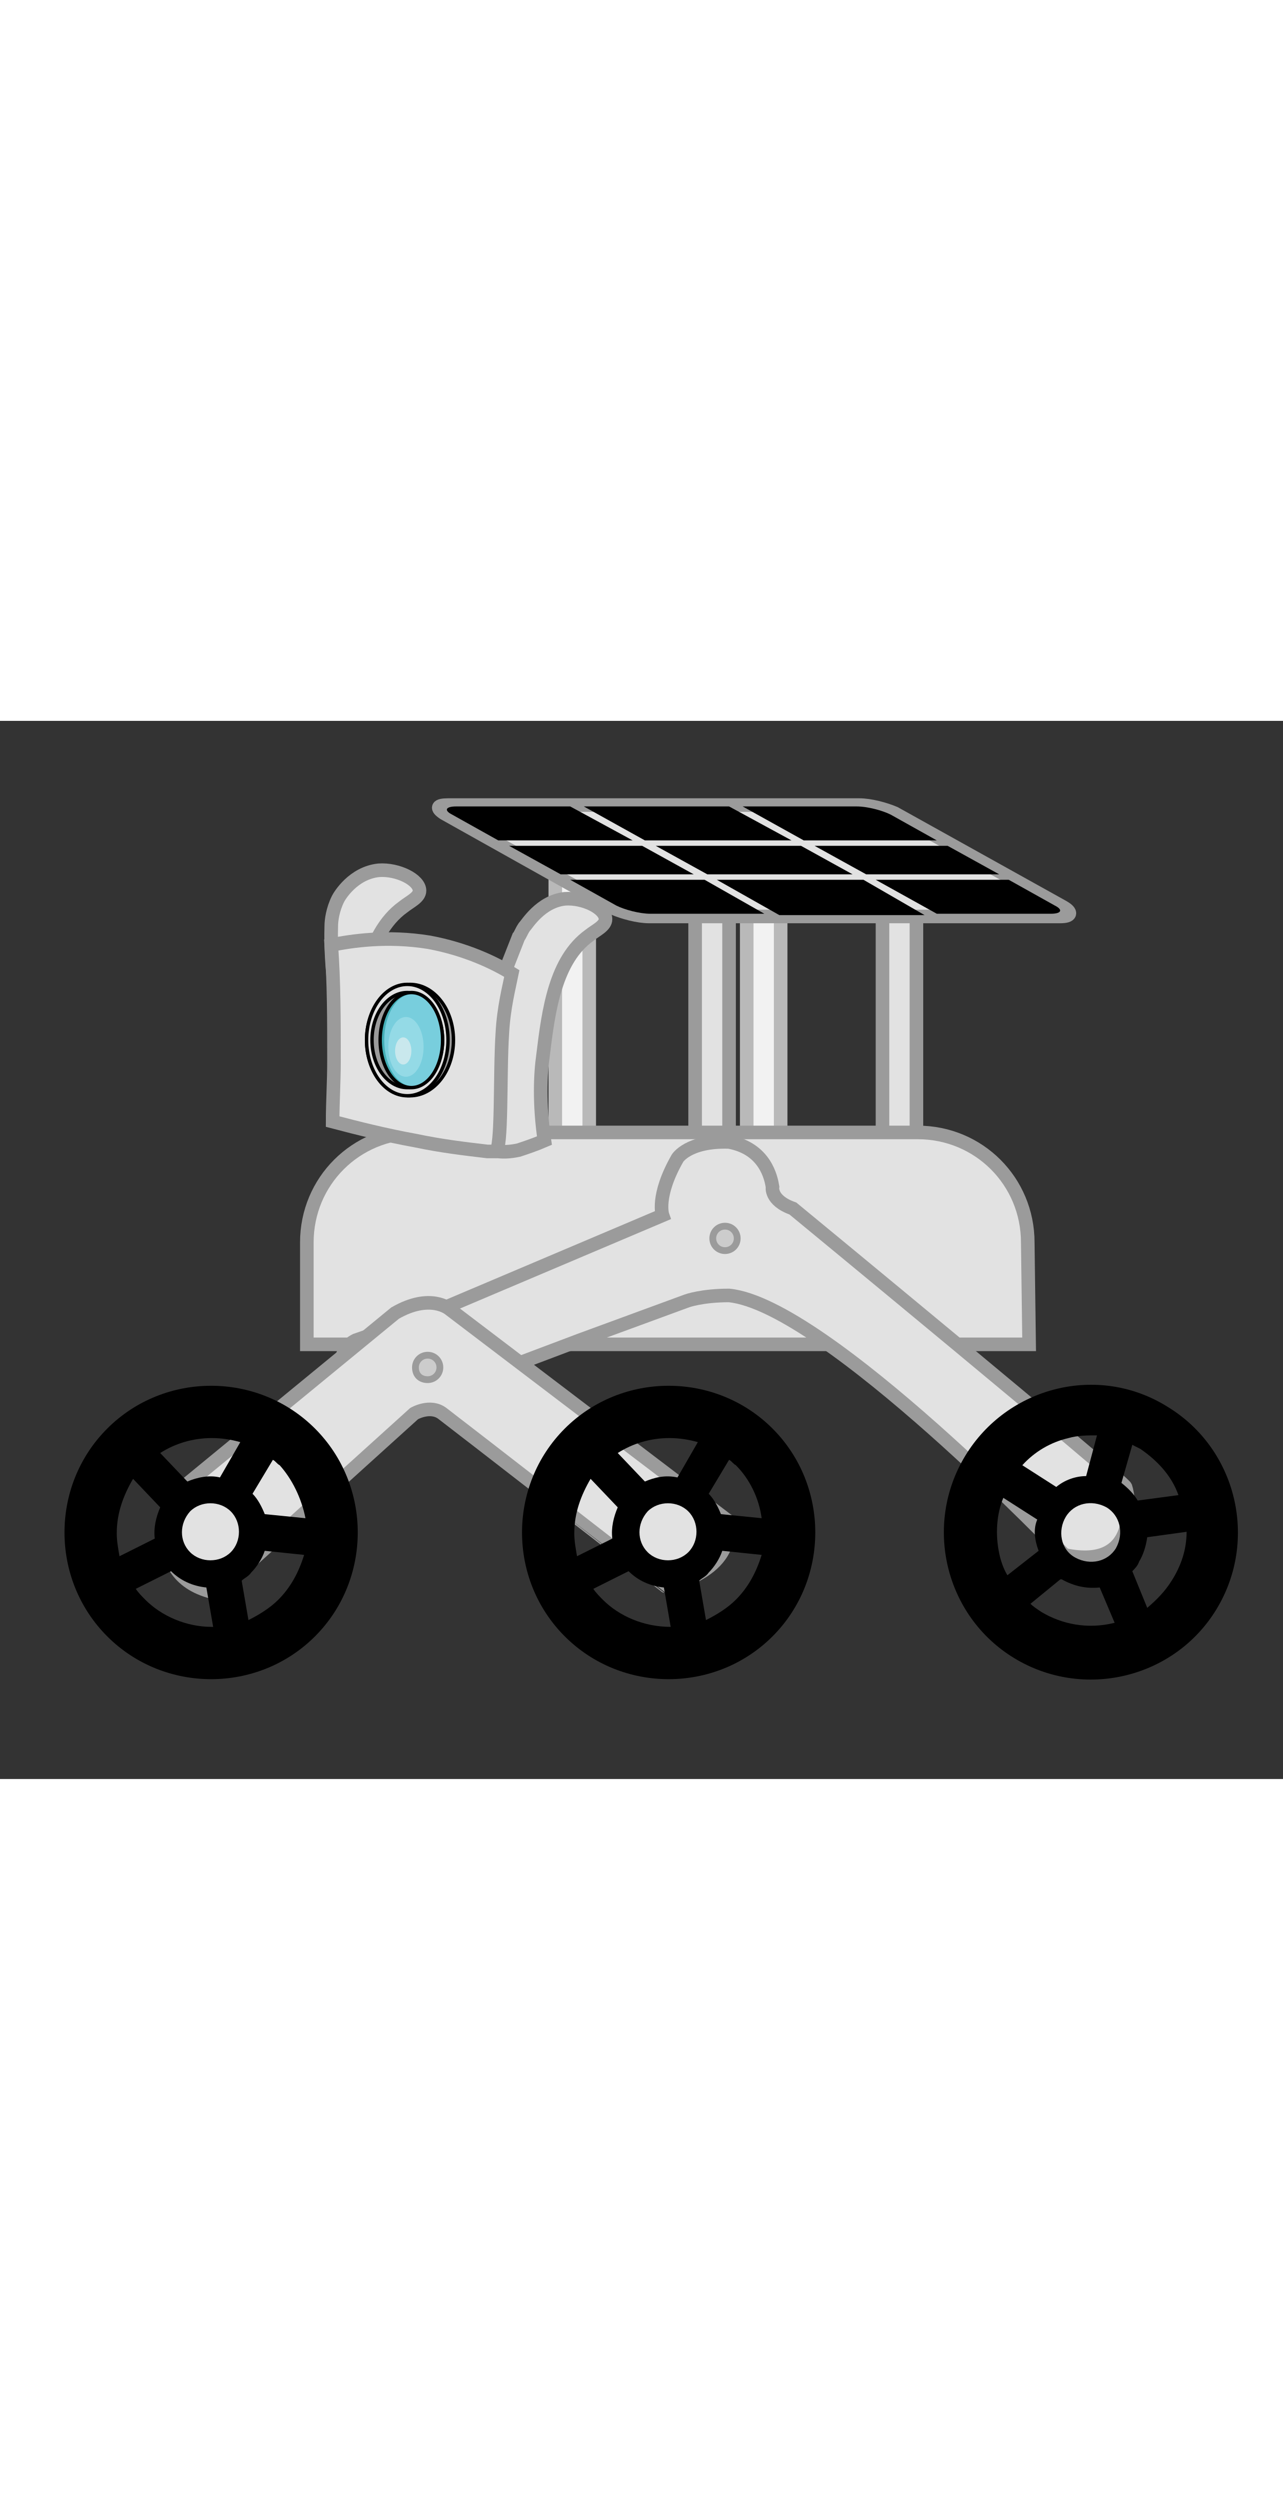 <?xml version="1.0" encoding="utf-8"?>
<!-- Generator: Adobe Illustrator 24.0.0, SVG Export Plug-In . SVG Version: 6.00 Build 0)  -->
<svg version="1.1" id="图层_1" xmlns="http://www.w3.org/2000/svg" xmlns:xlink="http://www.w3.org/1999/xlink" x="0px" y="0px"
	 width="40px" viewBox="0 0 94.5 77.9" style="enable-background:new 0 0 94.5 77.9;" xml:space="preserve">
<rect x="0" y="0" width="94.5" height="77.9" fill="#333333" stroke="none"/>
<style type="text/css">
	.st0{fill:#E2E2E2;stroke:#9B9B9B;stroke-miterlimit:10;}
	.st1{fill:#F2F2F2;stroke:#B9B9B9;stroke-miterlimit:10;}
	.st2{fill:#CCCCCC;stroke:#9B9B9B;stroke-width:0.5;stroke-miterlimit:10;}
	.st3{fill:#9B9B9B;stroke:#000000;stroke-width:0.25;stroke-miterlimit:10;}
	.st4{fill:#E2E2E2;stroke:#000000;stroke-width:0.25;stroke-miterlimit:10;}
	.st5{fill:#43AEB6;}
	.st6{fill:#78CEDD;}
	.st7{fill:#94DAE6;}
	.st8{fill:#C9E8ED;}
	.st9{fill:none;stroke:#000000;stroke-width:0.25;stroke-miterlimit:10;}
</style>
<rect x="51.2" y="10.6" class="st0" width="2.5" height="21.1"/>
<rect x="65" y="9.9" class="st0" width="2.5" height="21.1"/>
<rect x="55" y="7.6" class="st1" width="2.5" height="26.1"/>
<rect x="40.9" y="6.7" class="st1" width="2.5" height="26.1"/>
<g>
	<path class="st0" d="M78.1,14.4H47.8c-0.8,0-1.9-0.3-2.6-0.6l-12.5-7c-0.6-0.4-0.5-0.6,0.3-0.6h30.3c0.8,0,1.9,0.3,2.6,0.6
		l12.4,6.9C79,14.1,78.9,14.4,78.1,14.4z"/>
	<g>
		<polygon points="47.5,8.8 58.3,8.8 53.7,6.3 43,6.3 		"/>
		<polygon points="51.1,11.3 47.3,9.2 37.5,9.2 41.3,11.3 		"/>
		<polygon points="63.8,11.3 73.6,11.3 69.8,9.2 60,9.2 		"/>
		<polygon points="63.6,11.7 52.8,11.7 57.4,14.3 68.1,14.3 		"/>
		<polygon points="48.3,9.2 52.1,11.3 62.8,11.3 59,9.2 		"/>
		<path d="M59.2,8.8H69l-3.4-1.9c-0.6-0.3-1.7-0.6-2.5-0.6h-8.4L59.2,8.8z"/>
		<path d="M64.5,11.7l4.5,2.5h8.4c0.8,0,0.9-0.3,0.3-0.6l-3.4-1.9H64.5z"/>
		<path d="M51.9,11.7H42l3.4,1.9c0.6,0.3,1.7,0.6,2.5,0.6h8.4L51.9,11.7z"/>
		<path d="M46.6,8.8L42,6.3h-8.4c-0.8,0-0.9,0.3-0.3,0.6l3.4,1.9H46.6z"/>
	</g>
</g>
<path class="st0" d="M75.8,45.9H22.6v-7.5c0-4.5,3.6-8.1,8.1-8.1h36.9c4.5,0,8.1,3.6,8.1,8.1L75.8,45.9L75.8,45.9z"/>
<path class="st0" d="M31.1,43.9l17.7-7.5c0,0-0.5-1.4,1.1-4.2c0,0,0.8-1.3,3.8-1.2c2.7,0.5,3.1,2.7,3.2,3.3c0,0-0.2,1,1.5,1.6
	c0,0,24.3,20,24.5,20.5c0.3,0.9,1.1,6.2-4.5,5c0,0-17.6-18.4-24.7-19.1c-2,0-3.1,0.4-3.1,0.4l-7.9,2.9l-5.3,2l-3,1.3
	c0,0-3.7,2.5-6.2,2.1c-2-0.3-3-3.4-3-3.7c0,0-0.2-1.1,1-1.7L31.1,43.9z"/>
<path class="st0" d="M15.9,64.2c-5.6-1.2-3-7.3-3-7.3l16.2-13.3c2.6-1.5,4-0.3,4-0.3l20.4,15.5c0.9,3.9-4.5,4.9-4.5,4.9
	S33.4,51.6,32.6,51c-0.9-0.7-2.1,0-2.1,0L15.9,64.2z"/>
<path class="st2" d="M30.6,47.6c0-0.5,0.4-0.9,0.9-0.9s0.9,0.4,0.9,0.9s-0.4,0.9-0.9,0.9S30.6,48.2,30.6,47.6z"/>
<path class="st2" d="M52.5,38.1c0-0.5,0.4-0.9,0.9-0.9s0.9,0.4,0.9,0.9S53.9,39,53.4,39S52.5,38.6,52.5,38.1z"/>
<path class="st0" d="M38.2,31.6c0.6-0.2,1.2-0.4,1.9-0.7c-0.4-2.7-0.3-4.9-0.1-6.3c0.4-3.3,0.9-7,3.4-8.8c0.5-0.4,1.2-0.7,1.2-1.2
	c0-0.8-1.6-1.6-3-1.5c-1.8,0.2-2.8,1.9-3,2.1c-0.2,0.3-0.3,0.6-0.4,0.7c-1.9,4.8-5.3,13.3-2.6,15.4C36,31.6,36.8,31.9,38.2,31.6z"/>
<path class="st0" d="M24.9,27.7c0.6,0.1,1.2,0.2,1.8,0.4c-0.6-2.3-0.6-4.3-0.4-5.6c0.2-2.2,0.6-6.8,3.4-8.8c0.5-0.4,1.2-0.7,1.2-1.2
	c0-0.8-1.6-1.6-3-1.5c-1.9,0.2-2.9,1.9-3,2.1c-0.4,0.8-0.5,1.6-0.5,2c-0.1,3.4,0.5,5.8,0.6,8.3C25.1,24.4,25.1,25.8,24.9,27.7z"/>
<path class="st0" d="M24.4,16.5c0.2,2.7,0.2,5.5,0.2,8.5c0,1.6-0.1,3.1-0.1,4.5c1.9,0.5,3.9,1,6.1,1.4c1.9,0.4,3.6,0.6,5.3,0.8
	c0.1,0,0.1,0,0.2,0c0.2,0,0.4,0,0.4,0C37,31.6,36.8,26,37,23c0.1-1.9,0.5-3.4,0.7-4.4c-1.3-0.8-3.4-1.8-6.1-2.3
	C28.5,15.8,25.9,16.2,24.4,16.5z"/>
<g>
	<ellipse class="st3" cx="30.2" cy="23.5" rx="3.2" ry="4.1"/>
	<ellipse class="st4" cx="30" cy="23.5" rx="3" ry="4.1"/>
	<ellipse class="st3" cx="30" cy="23.5" rx="2.6" ry="3.5"/>
	<g>
		<ellipse class="st5" cx="30.2" cy="23.5" rx="2.1" ry="3.4"/>
		<ellipse class="st6" cx="30.4" cy="23.5" rx="2.1" ry="3.4"/>
		<ellipse class="st7" cx="29.9" cy="24" rx="1.3" ry="2.2"/>
		<ellipse class="st8" cx="29.7" cy="24.3" rx="0.6" ry="1"/>
	</g>
	<ellipse class="st9" cx="30.3" cy="23.5" rx="2.3" ry="3.5"/>
</g>
<path d="M7.9,52.1c-4.2,4.2-4.2,11.1,0,15.3s11.1,4.2,15.3,0s4.2-11.1,0-15.3S12.1,47.9,7.9,52.1z M13.8,56l-2-2.1
	c1.1-0.7,2.4-1.1,3.8-1.1c0.7,0,1.4,0.1,2.1,0.3l-1.5,2.6C15.4,55.5,14.5,55.7,13.8,56L13.8,56z M14,58.2c0.8-0.8,2.2-0.8,3,0
	s0.8,2.2,0,3s-2.2,0.8-3,0S13.2,59.1,14,58.2z M15.7,66.7L15.7,66.7L15.7,66.7h-0.1c-1.9,0-3.7-0.8-4.9-2c-0.2-0.2-0.5-0.5-0.7-0.8
	l2.6-1.3l0,0c0.7,0.7,1.6,1.1,2.6,1.2L15.7,66.7L15.7,66.7z M11.4,60.2l-2.6,1.3c-0.1-0.6-0.2-1.1-0.2-1.7c0-1.5,0.5-2.8,1.2-4
	l2,2.1C11.5,58.6,11.3,59.4,11.4,60.2z M20.5,64.7c-0.6,0.6-1.4,1.1-2.2,1.5l-0.5-2.9c0.2-0.2,0.5-0.3,0.7-0.6c0.4-0.4,0.8-1,1-1.6
	l2.9,0.3C22,62.7,21.4,63.8,20.5,64.7z M22.5,58.7l-3-0.3c-0.2-0.5-0.5-1.1-0.9-1.5l1.5-2.5c0.2,0.1,0.3,0.3,0.5,0.4
	C21.5,55.8,22.2,57.2,22.5,58.7z"/>
<path d="M41.6,52.1c-4.2,4.2-4.2,11.1,0,15.3s11.1,4.2,15.3,0s4.2-11.1,0-15.3S45.8,47.9,41.6,52.1z M47.5,56l-2-2.1
	c1.1-0.7,2.4-1.1,3.8-1.1c0.7,0,1.4,0.1,2.1,0.3l-1.5,2.6C49,55.5,48.2,55.7,47.5,56L47.5,56z M47.7,58.2c0.8-0.8,2.2-0.8,3,0
	s0.8,2.2,0,3s-2.2,0.8-3,0S46.9,59.1,47.7,58.2z M49.4,66.7L49.4,66.7L49.4,66.7L49.4,66.7c-2,0-3.8-0.8-5-2
	c-0.2-0.2-0.5-0.5-0.7-0.8l2.6-1.3l0,0c0.7,0.7,1.6,1.1,2.6,1.2L49.4,66.7L49.4,66.7z M45.1,60.2l-2.6,1.3c-0.1-0.6-0.2-1.1-0.2-1.7
	c0-1.5,0.5-2.8,1.2-4l2,2.1C45.2,58.6,45,59.4,45.1,60.2z M54.2,64.7c-0.6,0.6-1.4,1.1-2.2,1.5l-0.5-2.9c0.2-0.2,0.5-0.3,0.7-0.6
	c0.4-0.4,0.8-1,1-1.6l2.9,0.3C55.7,62.7,55.1,63.8,54.2,64.7z M56.1,58.7l-3-0.3c-0.2-0.5-0.5-1.1-0.9-1.5l1.5-2.5
	c0.2,0.1,0.3,0.3,0.5,0.4C55.2,55.8,55.9,57.2,56.1,58.7z"/>
<path d="M71.1,54.1C68,59.2,69.6,65.9,74.7,69s11.8,1.5,14.9-3.6s1.5-11.8-3.6-14.9C80.9,47.3,74.2,49,71.1,54.1z M77.8,56.4
	l-2.5-1.6c0.9-1,2.1-1.7,3.4-2c0.7-0.2,1.4-0.2,2.1-0.2l-0.8,3C79.2,55.6,78.4,55.9,77.8,56.4L77.8,56.4z M78.5,58.6
	c0.6-1,1.9-1.3,3-0.7c1,0.6,1.3,1.9,0.7,3c-0.6,1-1.9,1.3-3,0.7S77.9,59.6,78.5,58.6z M82.1,66.4L82.1,66.4L82.1,66.4L82.1,66.4
	c-2,0.5-3.9,0.1-5.4-0.8c-0.3-0.2-0.6-0.4-0.8-0.6l2.2-1.8c0,0,0,0,0.1,0c0.9,0.5,1.8,0.7,2.8,0.6L82.1,66.4L82.1,66.4z M76.5,61.1
	l-2.3,1.8c-0.3-0.5-0.5-1.1-0.6-1.6c-0.3-1.4-0.2-2.9,0.3-4.1l2.5,1.6C76.1,59.5,76.2,60.3,76.5,61.1z M86.3,63.3
	c-0.5,0.8-1.1,1.4-1.8,2l-1.1-2.7c0.2-0.2,0.4-0.4,0.5-0.7c0.3-0.5,0.5-1.1,0.6-1.8l2.9-0.4C87.4,61,87,62.2,86.3,63.3z M86.8,57
	l-3,0.4c-0.3-0.5-0.7-0.9-1.2-1.3l0.8-2.8c0.2,0.1,0.4,0.2,0.6,0.3C85.3,54.5,86.3,55.6,86.8,57z"/>
</svg>

